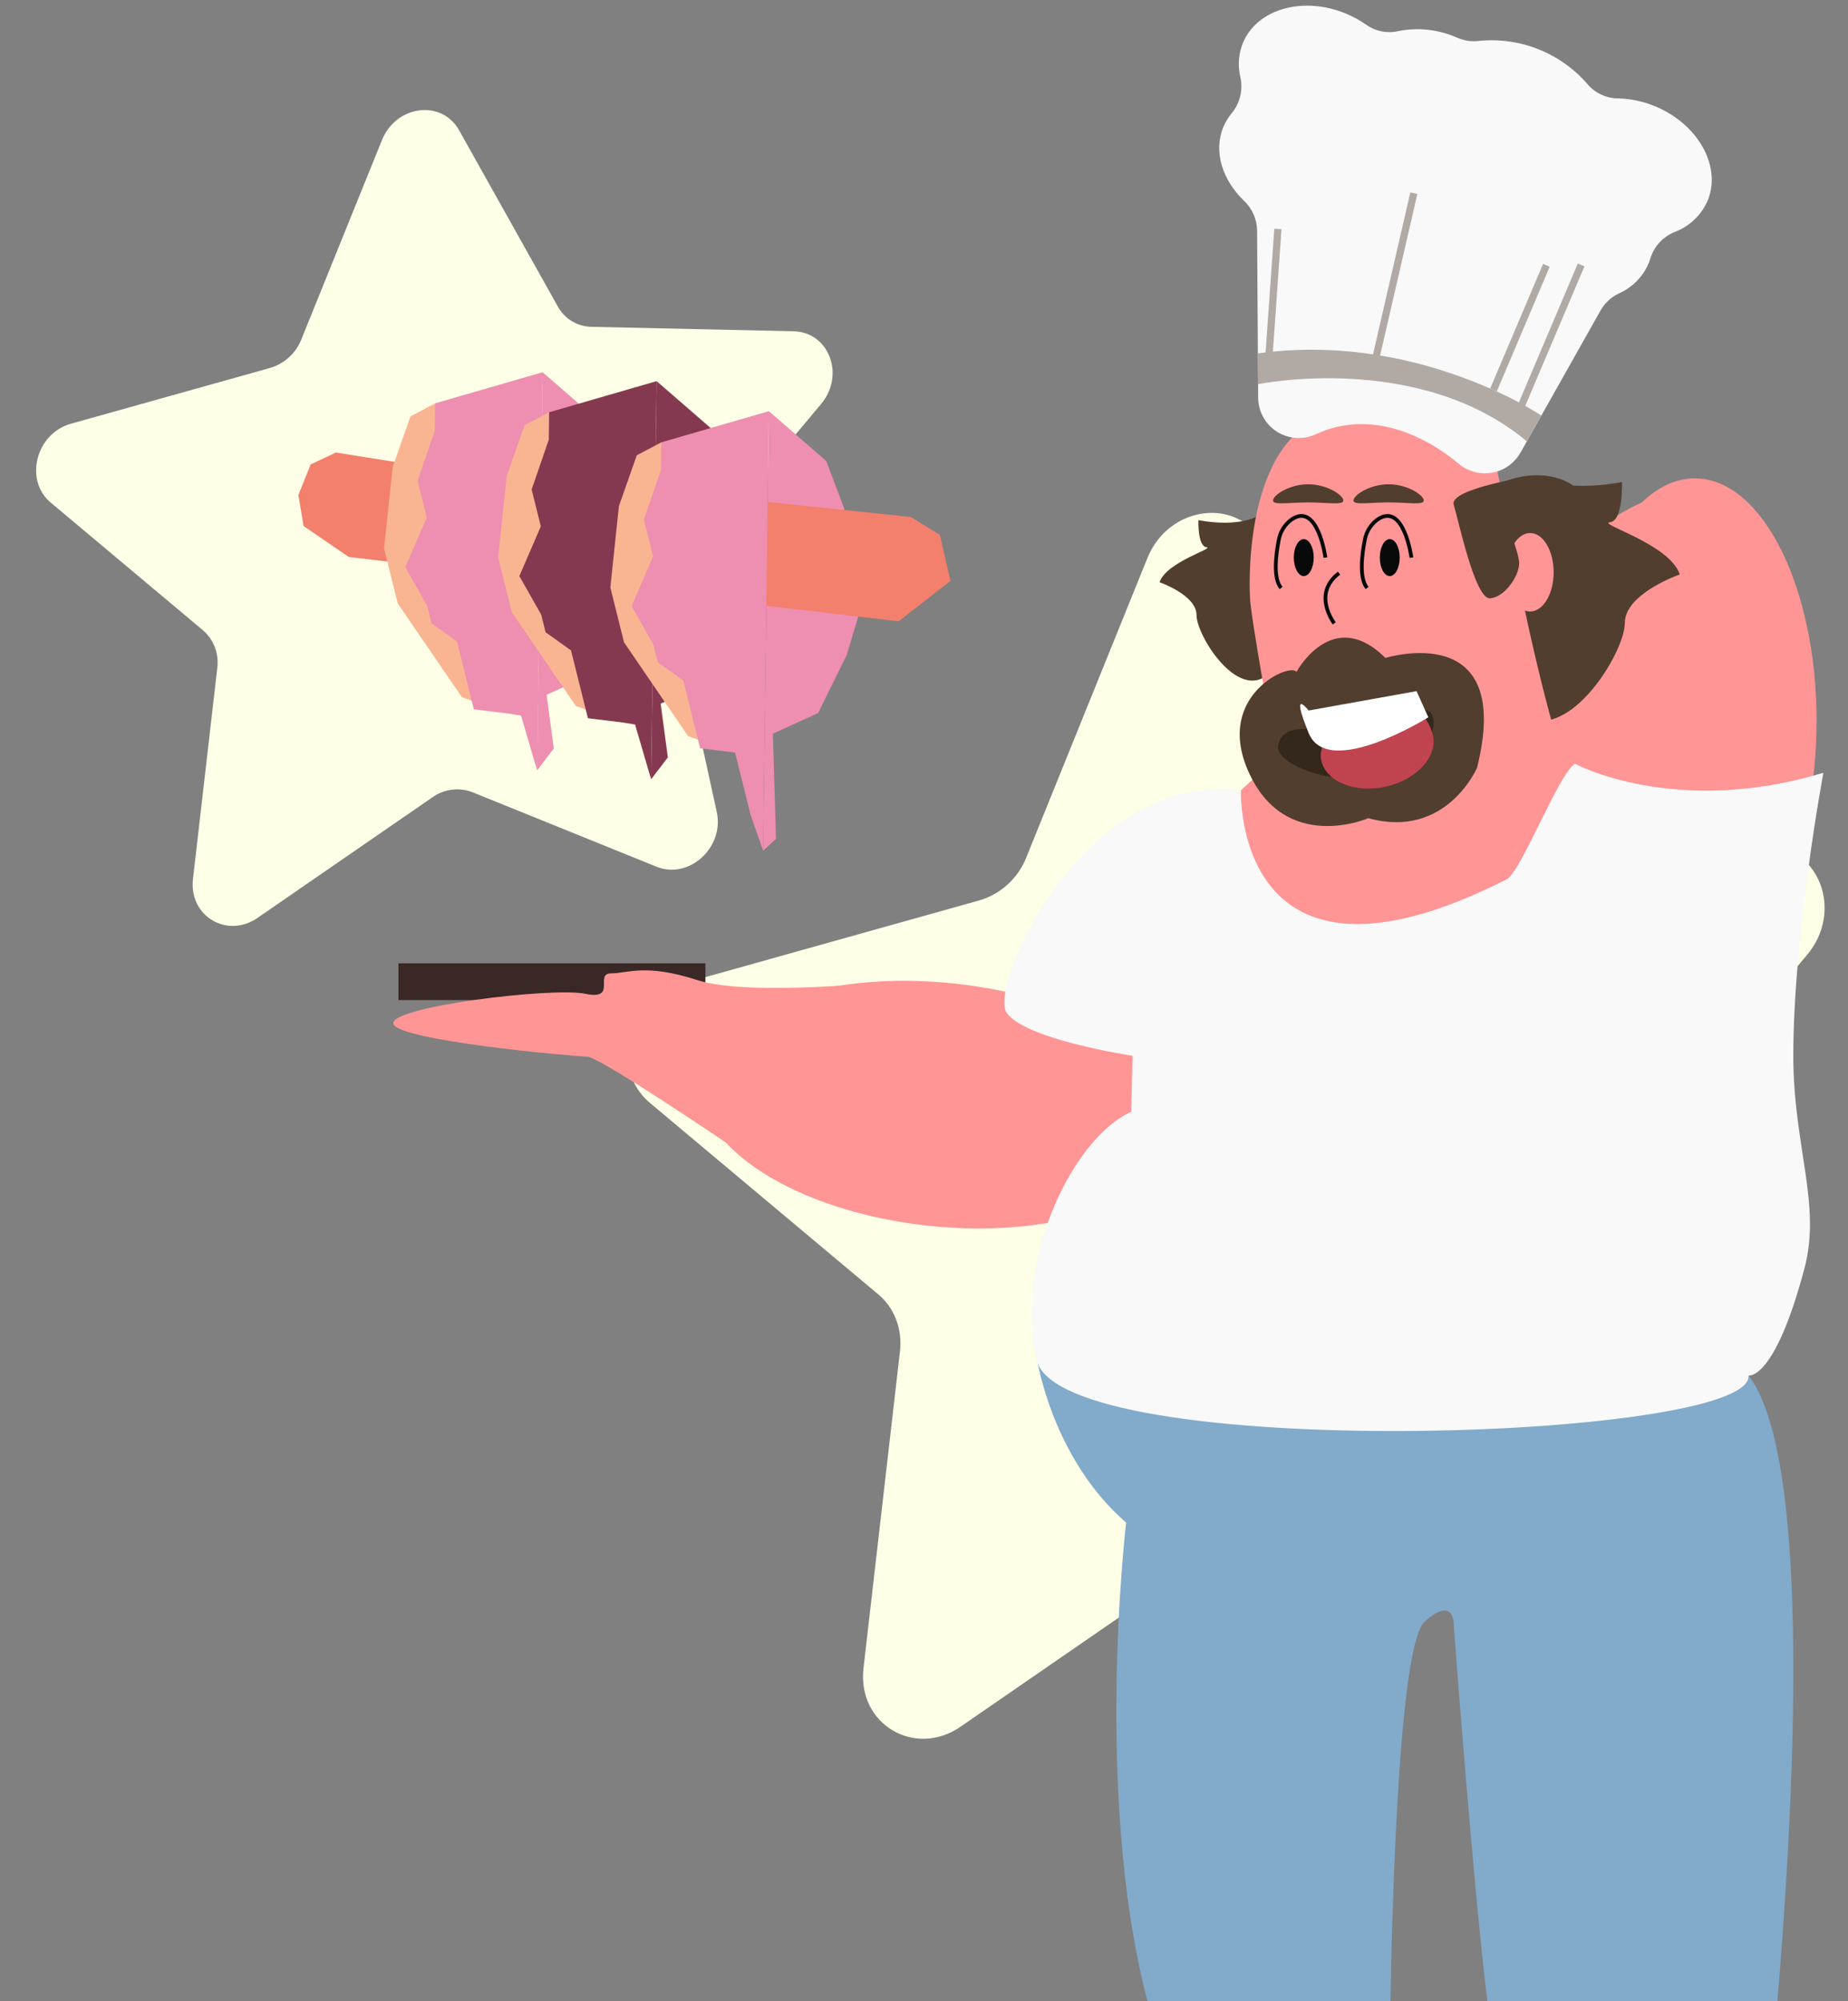 <?xml version="1.0" encoding="UTF-8"?><svg id="Layer_1" xmlns="http://www.w3.org/2000/svg" xmlns:xlink="http://www.w3.org/1999/xlink" viewBox="0 0 797.31 863.16"><rect x="0" y="0" width="797.31" height="863.16" fill="#808080" stroke="none"/><defs><style>.cls-1{clip-path:url(#clippath);}.cls-2,.cls-3{fill:none;}.cls-2,.cls-4,.cls-5,.cls-6,.cls-7,.cls-8,.cls-9,.cls-10,.cls-11,.cls-12,.cls-13,.cls-14,.cls-15,.cls-16,.cls-17,.cls-18{stroke-width:0px;}.cls-3{stroke:#080909;stroke-miterlimit:10;stroke-width:1.62px;}.cls-19{clip-path:url(#clippath-1);}.cls-20{clip-path:url(#clippath-2);}.cls-4{fill:#f9b592;}.cls-5{fill:#f8f9f8;}.cls-6{fill:#513e2f;}.cls-7{fill:#392826;}.cls-8{fill:#080909;}.cls-9{fill:#c04450;}.cls-10{fill:#b1aaa4;}.cls-11{fill:#34271b;}.cls-12{fill:#853950;}.cls-13{fill:#ff9595;}.cls-14{fill:#81aacb;}.cls-15{fill:#ee8eb0;}.cls-16{fill:#f3806d;}.cls-17{fill:#fff;}.cls-18{fill:#feffe6;}</style><clipPath id="clippath"><rect class="cls-2" x="257.76" y="268.84" width="524.73" height="505" transform="translate(-194.64 698.66) rotate(-59)"/></clipPath><clipPath id="clippath-1"><rect class="cls-2" x="6.88" y="79.17" width="349.21" height="336.08" transform="translate(-123.89 275.44) rotate(-59)"/></clipPath><clipPath id="clippath-2"><rect class="cls-2" x="515.51" y=".93" width="196.18" height="211.15" transform="translate(275.78 629.69) rotate(-67)"/></clipPath></defs><g class="cls-1"><g id="Group_288"><path id="Path_772" class="cls-18" d="m414.47,744.67l113.28-78.06c7.91-5.45,17.61-6.69,25.95-3.32l119.4,48.31c21,8.49,44.04-12.51,38.99-35.54l-28.69-130.99c-1.94-9.41.57-19.2,6.79-26.52l89.53-106.81c15.74-18.79,5.21-46.65-17.83-47.16l-131.02-2.9c-9.07-.15-17.37-5.14-21.76-13.07l-64.06-114.32c-11.26-20.1-40.82-16.32-50.01,6.4l-52.28,129.2c-3.55,8.93-11.01,15.73-20.23,18.44l-129.13,36.16c-22.71,6.36-30.43,36.56-13.08,51.11l98.71,82.74c6.89,5.78,10.36,14.93,9.26,24.47l-15.74,136.67c-2.77,24.03,22.01,38.92,41.93,25.2"/></g></g><g id="Group_287"><g class="cls-19"><g id="Group_285"><path id="Path_737" class="cls-18" d="m111.17,395.83l75.39-51.95c5.02-3.6,11.51-4.43,17.27-2.21l79.46,32.15c13.97,5.65,29.31-8.32,25.95-23.65l-19.1-87.17c-1.29-6.27.38-12.78,4.52-17.65l59.58-71.08c10.48-12.5,3.47-31.05-11.87-31.39l-87.19-1.93c-6.04-.1-11.56-3.42-14.48-8.7l-42.63-76.08c-7.5-13.38-27.17-10.86-33.28,4.26l-34.79,85.98c-2.36,5.94-7.33,10.47-13.47,12.28l-85.94,24.06c-15.11,4.23-20.25,24.33-8.7,34.02l65.69,55.07c4.66,4.05,6.98,10.17,6.16,16.29l-10.48,90.95c-1.84,15.99,14.65,25.9,27.91,16.77"/></g></g><path id="Path_738" class="cls-13" d="m645.35,278.49c-29.74,49.5-33.7,101.75-8.83,116.69s69.14-13.08,98.89-62.58,33.7-101.75,8.83-116.69c-24.87-14.94-69.14,13.08-98.89,62.58"/><rect id="Rectangle_235" class="cls-7" x="171.9" y="415.46" width="132.45" height="15.86"/><path id="Path_739" class="cls-13" d="m400.65,528.66c57.43,6.1,106.47-12.35,109.53-41.2s-41.01-57.18-98.44-63.28-106.47,12.35-109.53,41.2,41.01,57.18,98.44,63.28"/><path id="Path_740" class="cls-13" d="m678.69,310.88c0,57.75,23.52,104.57,52.53,104.57s52.53-46.82,52.53-104.57-23.52-104.57-52.53-104.57-52.53,46.82-52.53,104.57"/><path id="Path_741" class="cls-14" d="m447.44,586.24s6.4,42.7,38.43,70.45c0,0-14.94,125.24,11.39,214.19,0,0,69.03,9.25,102.47,4.98,0,0,1.42-164.38,14.94-176.48s12.6,2.59,12.6,2.59c0,0,13.31,178.5,18.35,181.25,5.05,2.75,120.22-.92,120.22-7.34s23.86-237.23-11.47-282.66c0,0-224.75,54.87-306.93-6.98"/><path id="Path_742" class="cls-6" d="m661.79,205.17s11.25,7.6,38.01,2.74c0,0,.61,16.72-5.17,17.33s25.85,9.42,30.1,22.5c0,0-23.72,8.21-23.72,20.98s-24.02,51.39-43.17,40.13-29.19-47.13-27.36-61.11,31.32-42.57,31.32-42.57"/><path id="Path_743" class="cls-6" d="m542.59,222.51s-7.56,5.11-25.54,1.84c0,0-.41,11.24,3.47,11.65s-17.37,6.33-20.23,15.12c0,0,15.94,5.52,15.94,14.1s16.14,34.53,29.02,26.97,19.62-31.67,18.39-41.07-21.05-28.61-21.05-28.61"/><path id="Path_744" class="cls-13" d="m539.29,257.37s-3.94-64.27,31.48-77.65,72.14,11.28,74.24,18.36c2.1,7.08,28.12,169.19,51.73,166.83,0,0-178.51,104.5-161.36-24.11,0,0,14.69-12.84,14.69-15.46s-10.68-59.83-10.79-67.97"/><path id="Path_745" class="cls-6" d="m559.34,289.83s15.46-28.84,38.4-6.06c0,0,55.76-17.39,39.5,47.42,0,0-13.35,30.94-46.87,21.68,0,0-36.3,15.79-52.04-20.78-14-32.52,18.77-46.6,21.01-42.27"/><path id="Path_746" class="cls-11" d="m616.53,306.76c4.99,2.83,2.5,24.96-29.51,28.63-17.17,1.97-37-7-35.59-13.93,2.47-12.15,19.3-3.83,35.73-9.2,11.91-3.89,23.05-9.09,29.38-5.5"/><path id="Path_747" class="cls-3" d="m575.66,268.85s-9.8-12.7,2.06-21.65"/><path id="Path_748" class="cls-13" d="m670.31,246.81c0,9.34-4.54,16.92-10.14,16.92s-10.14-7.58-10.14-16.92,4.54-16.92,10.14-16.92,10.14,7.57,10.14,16.92"/><path id="Path_749" class="cls-6" d="m661.79,205.17s-36.73,5.45-34.59,12.51,9.2,40.68,15.62,40.35,12.62-9.75,12.62-15.1-7.49-20.52-3-20.42,9.34-17.34,9.34-17.34"/><path id="Path_750" class="cls-6" d="m678.69,209.4s-10.46-8.4-28.66-2.08,16.69,6.48,16.69,6.48l11.96-4.4Z"/><rect id="Rectangle_236" class="cls-2" x="169.69" y="175.81" width="617" height="708.34"/><path id="Path_751" class="cls-9" d="m618.23,317.16c2.06,9.24-7.05,19.14-20.36,22.11s-25.77-2.11-27.83-11.34,10.78-21.72,24.09-24.69,22.03,4.69,24.1,13.93"/><path id="Path_752" class="cls-17" d="m564.61,306.44l46.55-8.36,5.09,11.28s-43.4,27.12-51.65,6.78,0-9.69,0-9.69"/><path id="Path_753" class="cls-2" d="m616.53,306.76c4.99,2.83,2.5,24.96-29.51,28.63-17.17,1.97-37-7-35.59-13.93,1.48-7.28,8.12-7.21,16.73-7.14,5.76.05,12.41.1,18.99-2.06,9.09-2.97,17.74-6.71,24.13-6.71,1.82-.06,3.63.36,5.25,1.21"/><path id="Path_754" class="cls-3" d="m571.85,240.49s-3.27-24.09-14.52-16.5c-2.99,2.14-5.02,5.37-5.63,9-1.18,6.05-2.54,16.43,1.03,20.59"/><path id="Path_755" class="cls-8" d="m558.21,240.49c0,4.4,1.92,7.96,4.29,7.96s4.29-3.56,4.29-7.96-1.92-7.97-4.29-7.97-4.29,3.57-4.29,7.97"/><path id="Path_756" class="cls-3" d="m608.96,240.49s-3.27-24.09-14.52-16.5c-2.99,2.14-5.02,5.37-5.63,9-1.18,6.05-2.53,16.44,1.03,20.59"/><path id="Path_757" class="cls-5" d="m754.38,593.23c2.63,28.3-297.33,37.87-307.2-6.89s16.83-96.28,40.87-106.83l.6-24.16s-48.05-7.24-54.64-19.09c-6.58-11.85,32.91-103.35,101.37-95.45,0,0-3.47,98.19,114.65,38.45,6.14-3.11,22.72-46.08,29.48-49.85,0,0,43.06,23.26,107.18,3.87,0,0-13,69.62-12.97,122.37.03,38.52,12.12,63.71,4.84,91.24-12.92,48.84-24.19,46.36-24.19,46.36"/><path id="Path_758" class="cls-8" d="m595.31,240.49c0,4.4,1.92,7.96,4.29,7.96s4.29-3.56,4.29-7.96-1.92-7.97-4.29-7.97-4.29,3.57-4.29,7.97"/><path id="Path_759" class="cls-6" d="m583.94,215.84c0,2.16,6.79.84,15.17.84s15.17,1.32,15.17-.84-6.79-6.97-15.17-6.97-15.17,4.81-15.17,6.97"/><path id="Path_760" class="cls-6" d="m549.23,215.84c0,2.16,6.79.84,15.17.84s15.17,1.32,15.17-.84-6.79-6.97-15.17-6.97-15.17,4.81-15.17,6.97"/><path id="Path_761" class="cls-13" d="m313.18,492.77s-54.69-37.06-59.83-37.06-82.17-6.89-83.64-14.22,68.72-15.82,82.77-12.89,3.8-8.79,11.13-8.79,14.66-4.4,37.37,2.93c22.72,7.33,86.48.32,86.48.32"/><rect id="Rectangle_237" class="cls-2" x="169.69" y="175.81" width="617" height="708.34"/><g id="Group_289"><path id="Path_762" class="cls-15" d="m329.25,366.91l5.56-5.12-1.36-45.35,19.53-8.91,12.38-25.15,4.86-16.2-6.01-46.94-7.72-20.42-24.78-21.48"/><path id="Path_763" class="cls-16" d="m392.99,222.98l12.52,7.71,4.56,19.85-22.36,17.41-237.24-27.72-19.49-13.36-2.25-13.39,5.32-13.19,10.87-5.12,32.2,5.12,215.86,22.68Z"/><path id="Path_764" class="cls-15" d="m231.71,332.25l7.22-9.43-3.1-23.17,19.53-8.91,12.38-25.15,4.86-16.2-6.01-46.94-7.72-20.42-24.78-21.49"/><path id="Path_765" class="cls-4" d="m187.71,173.96l-10.6,5.59-7.71,21.93-3.7,35.08,5.9,23.66,27.65,40.44,9.13,3.34-20.66-130.03Z"/><path id="Path_766" class="cls-15" d="m234.09,160.54l-46.38,13.43-.15,11.85-7.39,21.46,3.96,15.89-9.26,21.45,9.42,16.61,1.9,7.61,10.97,7.83,7.29,29.26,15.07,1.84,5.29.87,6.92,23.62,1.55-107.83.83-63.89Z"/><path id="Path_767" class="cls-4" d="m236.92,177.8l-10.6,5.59-7.71,21.93-3.7,35.08,5.9,23.66,27.65,40.44,9.12,3.34-20.66-130.03Z"/><path id="Path_768" class="cls-12" d="m280.92,336.09l7.22-9.43-3.1-23.17,19.53-8.91,12.38-25.15,4.86-16.2-6.01-46.94-7.72-20.42-24.78-21.48"/><path id="Path_769" class="cls-12" d="m283.3,164.38l-46.38,13.43-.15,11.85-7.4,21.46,3.96,15.89-9.26,21.45,9.42,16.61,1.9,7.61,10.97,7.83,7.29,29.26,15.06,1.84,5.29.87,6.91,23.62,1.55-107.83.83-63.89Z"/><path id="Path_770" class="cls-4" d="m285.34,190.76l-10.6,5.59-7.71,21.93-3.7,35.08,5.9,23.66,27.64,40.44,9.13,3.34-20.66-130.03Z"/><path id="Path_771" class="cls-15" d="m331.72,177.34l-46.38,13.43-.15,11.84-7.39,21.46,3.96,15.89-9.26,21.45,9.42,16.61,1.9,7.61,10.97,7.83,7.29,29.26,15.06,1.84,6.71,26.92,5.4,15.44,1.64-125.69.83-63.88Z"/></g><g id="Group_286"><g class="cls-20"><g id="Group_154"><path id="Path_271" class="cls-5" d="m536.34,18.31c6.21-14.64,26.24-20.14,44.72-12.29,2.93,1.24,5.72,2.78,8.33,4.61,3.95,2.83,8.91,3.86,13.66,2.84,8.53-1.76,17.41-.82,25.38,2.68l.43.18c2.93,1.26,6.13,1.71,9.29,1.31,17.71-1.76,35.17,5.22,46.81,18.69,3.27,3.84,8.05,6.07,13.1,6.11,5.64.13,11.21,1.34,16.4,3.56,18.48,7.85,28.43,26.08,22.22,40.71-2.75,6.2-7.89,11.02-14.24,13.39-5.02,2.04-8.85,6.24-10.42,11.43-.24.78-.52,1.55-.83,2.29-2.5,5.69-7.04,10.23-12.73,12.73-3.41,1.63-6.23,4.29-8.05,7.6l-34.26,60.82c-4.67,8.55-15.39,11.69-23.94,7.02-.98-.54-1.91-1.17-2.77-1.88-14.36-12.12-38.03-23.74-61.63-12.87-8.73,4.14-19.15.42-23.29-8.31-1.11-2.34-1.69-4.9-1.69-7.5l-.47-72.01c-.05-4.83-2.06-9.44-5.57-12.76-9.47-9.05-13.4-21.47-8.92-32.03.89-2.09,2.08-4.04,3.53-5.78,3.61-4.36,4.99-10.15,3.73-15.67-1.18-4.97-.76-10.18,1.21-14.89"/><path id="Path_272" class="cls-10" d="m665.02,179.22c-6.59-4.19-13.49-7.86-20.64-10.99-21.79-9.8-58.86-21.75-101.66-15.81l.08,13.28s69.27-14.29,115.95,24.65l6.27-11.13Z"/><rect id="Rectangle_168" class="cls-10" x="626.57" y="139.79" width="58.45" height="3.11" transform="translate(269.42 689.75) rotate(-67)"/><path id="Path_273" class="cls-10" d="m548.8,157.02l4.1-58.19-3.11-.19-4.1,58.19,3.11.19Z"/><path id="Path_274" class="cls-10" d="m594.61,156.98l16.9-73.33-3.03-.68-16.9,73.33,3.03.68Z"/><rect id="Rectangle_171" class="cls-10" x="633.22" y="145.16" width="70.45" height="3.11" transform="translate(272.18 704.67) rotate(-67)"/></g></g></g></g></svg>